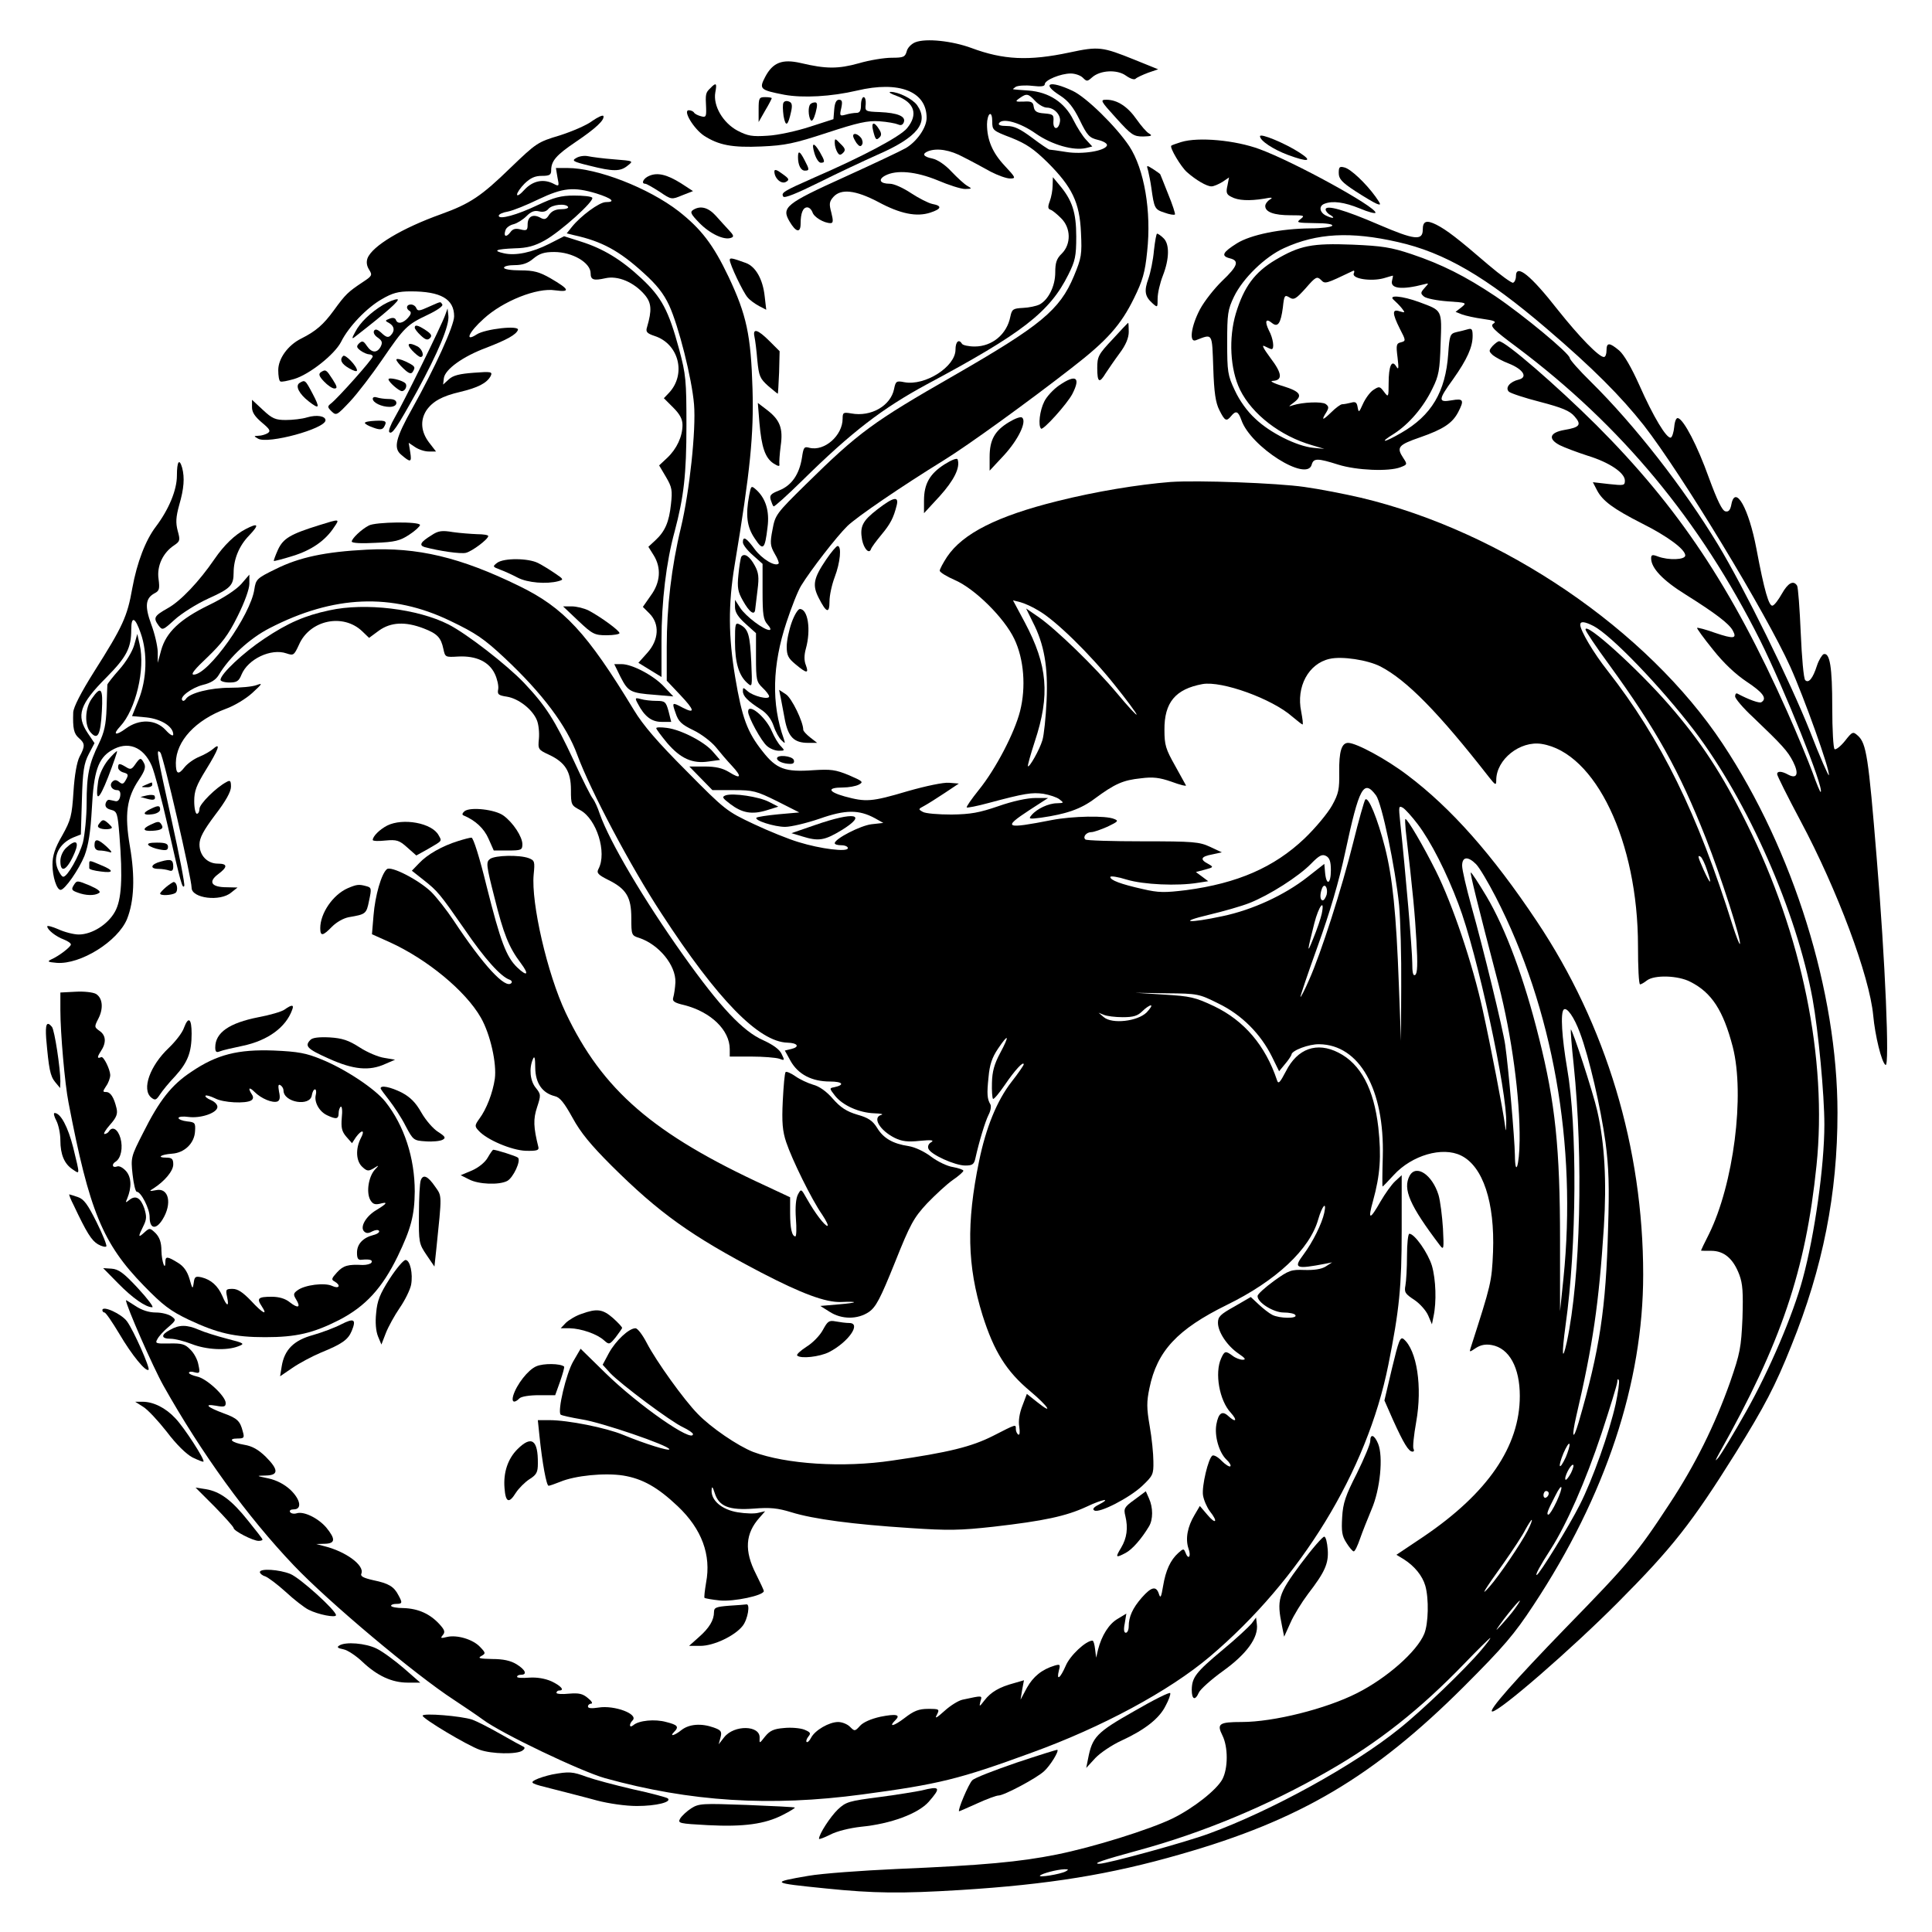 <?xml version="1.0" standalone="no"?>
<!DOCTYPE svg PUBLIC "-//W3C//DTD SVG 20010904//EN"
 "http://www.w3.org/TR/2001/REC-SVG-20010904/DTD/svg10.dtd">
<svg version="1.0" xmlns="http://www.w3.org/2000/svg"
 width="736pt" height="736pt" viewBox="0 0 736 736"
 preserveAspectRatio="xMidYMid meet">

<g transform="translate(0,736) scale(0.1,-0.1)"
fill="#000000" stroke="none">
<path d="M3487 7199 c-15 -6 -30 -21 -33 -35 -6 -21 -12 -24 -57 -24 -28 0
-84 -9 -125 -21 -79 -22 -125 -22 -222 1 -70 16 -106 2 -135 -53 -24 -46 -20
-50 73 -68 71 -13 179 -7 277 16 160 38 265 -3 265 -104 0 -37 -37 -90 -79
-115 -19 -11 -125 -61 -235 -111 -223 -101 -240 -115 -208 -169 24 -41 42 -45
42 -8 0 40 9 62 25 62 8 0 16 -8 20 -18 5 -19 44 -42 69 -42 10 0 11 8 3 40
-9 33 -8 42 8 60 29 32 84 26 170 -19 85 -46 147 -58 199 -41 43 14 46 26 8
33 -15 3 -52 22 -81 41 -30 20 -65 36 -81 36 -38 0 -46 16 -18 31 43 23 117
16 200 -18 42 -18 89 -33 105 -33 26 1 27 1 8 12 -11 6 -38 31 -61 55 -24 26
-53 45 -72 49 -35 7 -41 18 -16 28 34 13 84 5 135 -23 30 -15 76 -40 103 -55
27 -14 60 -26 74 -26 23 0 22 3 -21 49 -46 49 -67 98 -67 158 0 17 5 35 10 38
6 4 10 -8 10 -28 0 -33 2 -35 73 -62 57 -23 85 -42 138 -94 93 -93 122 -152
127 -267 4 -84 2 -96 -27 -166 -54 -129 -126 -188 -456 -378 -309 -177 -364
-217 -566 -416 -112 -110 -116 -116 -126 -171 -10 -51 -9 -62 8 -92 11 -18 18
-36 15 -38 -13 -13 -64 18 -91 55 -32 44 -45 51 -45 26 0 -9 17 -31 38 -49
l37 -33 0 -105 c0 -89 3 -108 19 -126 11 -12 14 -21 7 -21 -21 0 -90 52 -111
84 l-20 31 0 -28 c0 -19 12 -38 40 -63 l40 -36 0 -92 c0 -86 2 -94 25 -116 14
-13 25 -28 25 -33 0 -14 -61 1 -82 20 -17 15 -18 15 -18 0 0 -19 19 -38 69
-70 22 -14 39 -36 48 -62 7 -22 21 -47 30 -55 14 -14 15 -13 9 5 -48 134 -44
281 10 444 19 58 44 121 56 140 36 59 136 188 176 227 36 35 206 151 368 251
91 56 323 224 486 351 136 105 188 164 238 266 33 67 42 98 50 177 17 154 -11
315 -68 402 -50 75 -164 187 -216 211 -89 42 -121 28 -46 -19 29 -19 49 -43
73 -92 29 -60 37 -68 70 -76 21 -5 36 -14 34 -21 -7 -21 -94 -35 -155 -25 -31
5 -60 9 -64 9 -3 0 -33 20 -66 45 -46 34 -68 45 -96 45 -25 0 -35 4 -30 11 13
21 81 2 140 -40 62 -43 144 -66 191 -55 l24 6 -23 25 c-13 13 -35 48 -49 76
-33 67 -93 106 -170 112 -30 2 -56 4 -59 5 -3 0 2 4 9 9 8 5 37 7 63 4 34 -4
48 -2 48 6 0 16 61 41 99 41 16 0 37 -7 46 -16 15 -15 17 -15 35 1 31 28 96
31 129 7 17 -12 32 -17 37 -12 5 5 27 15 48 23 l38 13 -89 36 c-124 50 -137
52 -249 28 -155 -33 -252 -28 -373 17 -73 27 -173 38 -214 22z m457 -224 c13
-14 33 -25 44 -25 28 0 54 -28 50 -53 -5 -33 -27 -33 -25 0 2 26 -1 28 -35 31
-29 2 -37 8 -40 25 -2 18 -9 22 -38 20 -33 -1 -34 0 -16 13 27 19 33 18 60
-11z"/>
<path d="M2706 7024 c-18 -17 -19 -22 -16 -76 1 -32 -1 -36 -19 -31 -12 3 -24
9 -27 14 -3 5 -12 9 -20 9 -24 0 19 -71 58 -97 56 -36 107 -46 219 -41 90 4
124 11 249 52 119 39 155 47 200 44 30 -2 62 -8 71 -12 11 -5 18 -2 22 8 9 23
-24 36 -91 39 -56 2 -57 3 -54 30 1 15 -2 27 -8 27 -5 0 -10 -13 -10 -30 0
-22 -5 -30 -17 -30 -10 0 -29 -3 -42 -7 -22 -6 -23 -4 -16 26 5 24 3 31 -9 31
-10 0 -16 -12 -18 -37 l-3 -37 -90 -29 c-49 -16 -121 -32 -160 -34 -60 -4 -76
-1 -115 19 -56 30 -94 95 -85 146 7 36 3 39 -19 16z"/>
<path d="M3415 6995 c69 -25 84 -71 40 -124 -27 -32 -170 -108 -350 -186 -122
-54 -130 -59 -121 -74 5 -7 53 13 134 53 70 35 172 83 226 107 151 66 196 122
150 188 -17 24 -71 51 -101 51 -10 -1 0 -7 22 -15z"/>
<path d="M2890 6943 l0 -48 25 44 c14 23 25 45 25 47 0 2 -11 4 -25 4 -23 0
-25 -3 -25 -47z"/>
<path d="M2985 6969 c-4 -5 -3 -28 0 -51 8 -44 17 -38 29 18 5 23 3 33 -8 37
-9 4 -18 2 -21 -4z"/>
<path d="M4252 6910 c58 -64 66 -70 103 -70 32 1 36 3 23 11 -10 5 -31 30 -48
54 -34 49 -74 75 -115 75 -25 0 -23 -4 37 -70z"/>
<path d="M3087 6963 c-9 -9 -8 -45 1 -60 5 -8 12 2 19 27 8 30 7 40 -2 40 -6
0 -15 -3 -18 -7z"/>
<path d="M2256 6899 c-21 -16 -77 -40 -124 -55 -84 -25 -89 -29 -187 -123
-111 -108 -154 -137 -265 -177 -148 -53 -262 -121 -280 -168 -5 -14 -3 -29 6
-43 13 -21 12 -24 -23 -47 -57 -38 -66 -46 -111 -108 -40 -55 -69 -80 -125
-108 -50 -25 -87 -76 -87 -120 0 -21 3 -41 8 -43 4 -3 27 2 52 9 58 17 154 93
179 141 29 59 99 131 155 163 41 24 63 30 111 30 114 0 165 -29 165 -95 0 -36
-74 -198 -159 -350 -64 -114 -73 -152 -43 -177 36 -31 41 -30 35 8 l-6 37 24
-16 c13 -9 36 -17 52 -17 l28 0 -27 35 c-30 40 -34 83 -10 121 24 35 60 55
129 71 67 16 101 33 116 60 8 17 3 18 -64 13 -54 -4 -79 -10 -95 -25 l-22 -20
3 25 c5 33 72 82 161 115 80 31 114 50 121 68 7 19 -125 4 -157 -17 -48 -31
-30 9 27 60 73 67 203 119 272 108 60 -8 54 4 -18 46 -42 24 -64 30 -114 30
-35 0 -63 4 -63 10 0 6 18 10 41 10 29 0 50 7 71 25 23 19 41 25 79 25 70 0
139 -41 139 -81 0 -25 11 -29 56 -19 48 11 109 -15 150 -63 26 -31 28 -58 9
-123 -6 -18 -1 -24 29 -34 92 -30 121 -145 55 -216 l-20 -21 36 -36 c25 -25
35 -44 35 -66 0 -44 -22 -91 -58 -125 l-31 -29 26 -44 c23 -39 25 -51 19 -104
-7 -67 -22 -103 -60 -138 l-26 -24 20 -32 c30 -48 26 -104 -11 -154 l-30 -43
25 -25 c40 -40 36 -101 -8 -150 l-34 -38 44 -27 44 -27 0 139 c0 148 18 299
50 415 35 132 45 217 45 405 0 171 -2 193 -28 290 -40 148 -67 198 -143 269
-77 72 -146 114 -232 141 l-63 20 -57 -29 c-65 -33 -128 -46 -172 -36 -45 10
-31 16 41 19 48 1 76 9 114 30 60 33 192 152 181 163 -4 5 -35 8 -69 8 -50 0
-76 -7 -138 -36 -79 -38 -149 -57 -149 -41 0 6 16 13 35 16 20 4 72 25 117 47
93 44 133 48 220 22 60 -19 75 -33 36 -33 -25 0 -96 -53 -129 -94 l-20 -25 28
-7 c105 -23 172 -59 265 -144 49 -44 76 -78 97 -123 36 -78 87 -279 95 -378 8
-96 -17 -331 -50 -469 -36 -149 -54 -304 -54 -453 l0 -130 51 -54 c55 -58 59
-74 10 -49 -41 22 -42 21 -27 -21 10 -31 22 -43 68 -65 31 -15 68 -44 84 -63
16 -20 44 -53 62 -72 40 -43 35 -53 -11 -24 -25 15 -51 21 -93 21 l-58 0 44
-45 44 -45 81 0 c74 0 86 -3 165 -42 l85 -43 -79 -7 c-43 -4 -81 -10 -84 -13
-10 -10 68 -35 109 -35 22 0 81 14 131 31 99 35 150 35 211 2 l32 -18 -45 -5
c-42 -5 -139 -55 -140 -72 0 -5 11 -8 25 -8 14 0 25 -5 25 -11 0 -16 -104 -3
-188 23 -37 11 -114 42 -171 69 -102 48 -109 53 -256 202 -109 109 -165 174
-200 232 -179 295 -267 390 -438 473 -223 109 -387 148 -580 138 -158 -8 -257
-29 -347 -74 -72 -35 -75 -39 -81 -77 -14 -98 -175 -325 -231 -325 -13 0 4 21
52 66 55 53 80 85 115 156 27 54 45 104 45 124 l0 35 -31 -36 c-20 -22 -67
-53 -123 -80 -111 -54 -163 -104 -182 -172 l-13 -48 0 42 c-1 24 -12 71 -25
105 -25 69 -22 99 13 118 18 9 20 17 15 55 -7 49 17 100 60 128 22 15 23 19
13 55 -8 31 -7 52 6 99 18 62 21 103 11 141 -11 38 -20 24 -20 -30 0 -55 -31
-129 -80 -194 -39 -51 -72 -136 -90 -235 -19 -108 -36 -145 -145 -317 -51 -81
-79 -136 -80 -156 -2 -60 2 -81 22 -98 23 -20 24 -30 2 -71 -10 -20 -19 -69
-23 -133 -6 -92 -10 -108 -43 -167 -28 -48 -37 -77 -37 -111 0 -45 16 -96 31
-96 16 0 70 78 91 130 15 40 23 90 28 180 7 141 24 191 74 221 62 38 122 15
154 -58 11 -26 39 -131 62 -233 49 -216 55 -237 62 -225 3 6 -19 118 -48 250
-58 262 -60 275 -43 258 11 -11 119 -479 119 -515 0 -40 109 -54 151 -18 l24
19 -41 1 c-58 0 -72 20 -34 49 38 28 38 41 0 41 -40 0 -70 31 -70 73 0 25 15
53 60 113 40 52 60 88 60 107 0 23 -3 26 -17 18 -40 -21 -103 -84 -103 -102 0
-10 -4 -19 -10 -19 -5 0 -10 21 -10 48 0 39 8 60 45 120 47 76 58 106 28 80
-10 -9 -34 -23 -54 -31 -20 -8 -45 -26 -56 -40 -24 -31 -33 -26 -33 17 1 83
75 163 191 206 31 11 76 38 100 60 39 36 41 39 16 30 -16 -6 -61 -10 -101 -10
-74 0 -154 -20 -168 -43 -4 -6 -10 -9 -13 -5 -13 12 35 48 78 59 30 7 49 19
60 37 41 69 118 140 194 179 244 126 466 135 688 28 98 -47 129 -68 208 -142
143 -134 236 -258 276 -368 51 -138 204 -427 321 -605 214 -329 371 -489 480
-492 39 -1 48 -16 15 -24 l-25 -6 22 -40 c29 -51 81 -78 150 -78 49 0 58 -13
15 -22 -18 -3 -17 -5 4 -32 29 -37 92 -65 149 -67 25 -1 37 -3 28 -6 -36 -9
-7 -59 51 -88 27 -13 49 -16 95 -11 43 4 56 3 44 -5 -10 -5 -15 -16 -11 -25 8
-22 101 -64 140 -64 27 0 34 4 39 28 14 63 37 139 50 165 8 15 11 33 7 40 -12
20 -14 39 -7 104 4 46 13 74 36 108 41 61 45 52 8 -17 -22 -41 -30 -70 -31
-112 -1 -31 1 -59 4 -62 3 -3 23 21 45 53 38 56 72 93 72 78 0 -3 -21 -34 -47
-67 -55 -71 -97 -174 -123 -301 -49 -237 -45 -400 13 -587 44 -139 91 -214
182 -290 69 -58 91 -93 26 -41 l-39 31 -17 -45 c-11 -28 -16 -58 -12 -80 3
-21 2 -33 -4 -30 -5 4 -9 13 -9 21 0 19 3 20 -87 -26 -81 -41 -168 -63 -384
-94 -187 -28 -404 -14 -530 33 -58 23 -160 92 -211 145 -52 53 -157 199 -194
270 -16 31 -35 56 -43 56 -25 0 -75 -47 -101 -94 l-24 -45 29 -32 c40 -42 231
-185 277 -206 21 -10 38 -22 38 -26 1 -36 -207 109 -332 231 l-96 94 -28 -48
c-27 -46 -61 -190 -48 -203 3 -3 39 -11 80 -18 74 -11 334 -100 334 -114 0 -8
-91 20 -176 55 -65 27 -210 56 -281 56 l-44 0 6 -58 c11 -107 27 -192 35 -192
4 0 24 7 44 15 57 24 170 35 240 24 74 -12 132 -45 208 -117 92 -87 128 -186
108 -291 -5 -30 -8 -56 -6 -58 2 -2 29 -7 59 -10 52 -5 167 19 167 36 0 3 -14
33 -30 65 -45 88 -41 154 14 215 l21 24 -26 -6 c-14 -4 -49 -3 -79 2 -60 10
-101 45 -99 84 1 17 4 14 12 -11 16 -51 55 -66 149 -59 62 5 91 2 143 -14 84
-26 234 -46 451 -60 147 -10 192 -9 319 5 192 22 276 40 354 76 63 30 99 35
45 7 -18 -9 -23 -17 -15 -21 18 -12 134 48 182 93 41 39 44 44 43 94 0 28 -6
89 -14 134 -12 69 -12 93 -1 145 29 141 106 224 295 317 188 92 316 212 348
326 15 52 33 72 23 25 -9 -42 -44 -112 -79 -159 -40 -53 -30 -57 84 -35 l25 5
-25 -16 c-16 -10 -44 -14 -80 -13 -51 2 -60 -1 -117 -42 -34 -25 -62 -50 -62
-57 -2 -24 60 -63 99 -63 21 0 42 -4 45 -10 9 -14 -61 -13 -88 1 -12 6 -35 24
-52 40 l-30 28 -62 -36 c-54 -30 -63 -39 -63 -62 0 -36 36 -89 79 -118 25 -17
29 -23 15 -23 -10 0 -28 7 -38 15 -27 20 -31 19 -44 -10 -25 -55 -7 -160 37
-207 27 -30 19 -39 -10 -12 -23 21 -37 11 -45 -32 -8 -44 10 -107 38 -134 12
-11 19 -23 15 -26 -3 -3 -18 6 -32 20 -14 15 -30 24 -36 21 -16 -10 -41 -117
-36 -151 3 -19 15 -46 26 -61 32 -40 24 -53 -9 -14 l-29 34 -20 -34 c-27 -45
-36 -91 -23 -129 11 -31 -1 -44 -12 -14 -6 15 -8 15 -27 -2 -30 -27 -48 -66
-58 -126 -7 -42 -10 -49 -16 -30 -10 31 -28 28 -65 -14 -35 -40 -50 -73 -50
-110 0 -13 -5 -24 -11 -24 -7 0 -9 12 -4 36 l6 37 -33 -20 c-33 -19 -61 -63
-75 -118 l-7 -30 -4 32 c-2 18 -6 33 -10 33 -25 0 -86 -57 -102 -96 -21 -48
-36 -59 -26 -18 6 23 5 25 -16 19 -49 -15 -82 -42 -106 -85 l-24 -45 6 37 7
37 -38 -11 c-56 -15 -88 -34 -112 -65 -20 -26 -21 -26 -16 -5 7 24 11 24 -68
7 -15 -3 -46 -22 -69 -43 -30 -27 -38 -31 -29 -15 11 22 10 23 -33 23 -35 0
-54 -7 -90 -35 -42 -32 -63 -36 -34 -7 20 20 2 24 -58 12 -36 -8 -65 -21 -77
-34 -20 -22 -21 -22 -39 -4 -10 10 -30 18 -45 18 -34 0 -88 -31 -103 -60 -6
-12 -14 -19 -17 -16 -3 3 0 12 7 21 10 12 8 16 -16 26 -16 6 -51 9 -78 6 -38
-3 -53 -10 -71 -32 -22 -28 -22 -28 -21 -5 2 48 -97 50 -135 2 l-21 -27 7 26
c6 23 2 28 -26 38 -48 17 -93 13 -122 -9 -27 -22 -48 -27 -29 -8 20 20 14 27
-30 38 -43 12 -104 6 -125 -12 -16 -13 -17 4 -3 18 24 24 -69 59 -130 49 -26
-4 -40 -3 -40 4 0 6 6 11 13 11 6 1 1 10 -13 21 -20 17 -34 20 -72 17 -27 -3
-48 -1 -48 3 0 5 5 9 10 9 23 0 7 18 -29 35 -25 11 -56 16 -85 14 -25 -2 -46
-1 -46 3 0 5 7 8 15 8 25 0 17 19 -17 40 -23 14 -51 20 -93 20 -47 1 -56 3
-42 11 18 10 18 12 -4 35 -27 29 -88 47 -126 38 -24 -6 -26 -5 -16 7 10 12 7
20 -13 42 -36 39 -80 59 -136 61 -26 0 -48 4 -48 9 0 4 9 7 20 7 23 0 24 4 8
33 -17 33 -37 45 -95 57 -39 9 -51 15 -46 26 12 31 -60 84 -142 104 l-30 8 33
1 c40 1 41 18 5 62 -31 36 -86 63 -113 54 -10 -3 -21 -1 -25 5 -3 6 3 10 14
10 33 0 26 38 -13 75 -23 21 -52 36 -83 43 -48 10 -48 10 -10 11 49 1 49 22
-1 72 -28 27 -51 40 -81 45 -48 8 -65 24 -26 24 25 0 27 3 20 27 -10 39 -20
50 -73 69 -62 23 -77 37 -30 29 32 -6 38 -4 38 10 0 26 -73 94 -109 101 -17 4
-31 10 -31 14 0 5 10 6 22 2 19 -5 21 -2 14 29 -3 19 -17 45 -31 58 -20 21
-33 24 -80 23 -51 -1 -55 0 -45 17 5 10 24 31 41 45 30 26 31 28 13 41 -11 8
-37 15 -60 15 -27 0 -54 9 -78 25 -20 13 -36 23 -36 22 0 -20 103 -255 143
-326 145 -258 319 -498 496 -684 132 -139 463 -417 611 -513 41 -27 91 -61
110 -75 69 -52 373 -197 465 -223 325 -90 630 -109 980 -62 292 39 369 58 645
159 268 97 524 235 679 366 346 293 599 706 680 1111 42 209 51 300 51 514 l0
209 -25 -23 c-14 -13 -38 -47 -55 -76 -42 -74 -50 -73 -29 2 27 98 32 168 20
279 -17 147 -67 242 -152 285 -82 42 -156 16 -200 -71 -23 -44 -29 -50 -34
-34 -44 132 -125 227 -240 282 -72 34 -90 38 -190 44 l-110 7 121 -2 c117 -1
122 -2 196 -39 89 -43 161 -116 204 -203 l27 -55 23 28 c13 15 23 31 24 35 0
16 67 41 106 40 153 -2 249 -172 242 -429 -2 -62 -2 -113 -1 -113 2 0 21 20
43 44 69 75 185 109 256 74 84 -41 129 -179 122 -367 -5 -116 -7 -122 -85
-365 -6 -18 -5 -18 20 -1 19 12 37 15 60 11 67 -12 107 -86 107 -194 0 -192
-122 -370 -367 -536 l-103 -69 28 -17 c41 -26 71 -63 82 -101 14 -49 12 -144
-4 -183 -28 -68 -143 -169 -256 -226 -118 -60 -318 -110 -439 -110 -87 0 -96
-7 -74 -51 22 -44 22 -125 0 -167 -22 -41 -111 -111 -191 -150 -87 -42 -301
-109 -441 -137 -140 -28 -278 -41 -610 -55 -132 -6 -283 -17 -335 -26 -146
-25 -143 -27 65 -48 186 -19 287 -20 515 -6 336 21 570 59 837 136 456 130
736 296 1079 638 154 154 193 200 266 311 275 416 418 848 418 1259 0 482
-141 951 -405 1346 -170 255 -327 432 -493 557 -80 61 -195 123 -226 123 -25
0 -35 -33 -34 -112 1 -64 -2 -81 -27 -126 -16 -29 -63 -86 -106 -127 -115
-109 -254 -170 -450 -196 -82 -10 -105 -10 -165 4 -85 19 -124 34 -124 46 0 5
28 1 63 -10 63 -19 193 -25 271 -12 l39 6 -24 18 -23 17 34 9 c34 9 34 10 13
22 -33 17 -28 28 15 36 l37 8 -45 21 c-41 19 -63 21 -257 21 -116 0 -214 3
-218 7 -11 10 4 28 23 28 9 0 37 10 62 21 39 19 43 22 25 29 -32 14 -160 11
-238 -4 -178 -35 -189 -30 -85 38 l71 46 -49 0 c-30 0 -86 -12 -140 -31 -73
-25 -105 -31 -179 -32 -50 0 -99 4 -109 10 -18 10 -18 11 5 23 13 7 48 29 78
49 l54 36 -37 3 c-21 2 -88 -12 -158 -32 -138 -41 -159 -42 -240 -20 -64 18
-68 34 -7 34 22 0 50 5 61 11 19 10 15 13 -38 36 -51 21 -69 23 -134 19 -109
-8 -142 4 -195 72 -58 73 -78 127 -104 282 -26 155 -27 277 -2 428 60 360 73
498 68 670 -6 206 -23 283 -91 427 -59 124 -105 183 -190 250 -115 89 -310
165 -424 165 l-44 0 6 -36 c7 -33 6 -35 -13 -25 -39 21 -80 13 -112 -21 -16
-18 -29 -27 -29 -19 0 7 13 26 29 42 22 21 39 29 65 29 30 0 36 4 36 21 0 36
19 58 93 108 77 52 111 84 106 99 -2 5 -21 -4 -43 -19z m-92 -327 c3 -5 -9 -9
-26 -9 -21 0 -36 -7 -46 -21 -11 -18 -18 -20 -34 -11 -28 15 -48 4 -48 -26 0
-22 -3 -25 -27 -19 -19 5 -30 2 -39 -11 -16 -21 -27 -16 -18 9 3 9 17 19 31
22 14 4 35 17 49 31 17 17 30 22 47 18 15 -4 28 -1 36 9 14 17 66 22 75 8z
m-1628 -1624 c27 -76 23 -177 -8 -254 l-25 -62 55 -5 c56 -6 102 -35 102 -65
0 -8 -12 -2 -29 17 -38 41 -100 43 -151 6 -39 -29 -53 -25 -22 8 59 63 96 218
74 312 l-9 40 -12 -43 c-7 -24 -31 -64 -56 -92 -25 -28 -45 -54 -46 -58 0 -4
-2 -44 -3 -89 -2 -64 -9 -93 -29 -135 -38 -77 -47 -121 -47 -228 0 -52 -7
-119 -14 -149 -15 -53 -59 -131 -75 -131 -5 0 -14 13 -21 29 -20 48 5 98 60
121 l28 11 4 132 c3 111 8 139 26 174 l22 42 -25 37 c-46 68 -32 111 71 214
77 78 94 112 94 182 0 53 15 47 36 -14z m4706 -618 c22 -30 73 -272 88 -419 5
-57 9 -196 8 -310 l-1 -206 -8 213 c-10 274 -24 409 -53 524 -28 109 -63 195
-75 182 -4 -5 -25 -79 -46 -164 -43 -173 -122 -420 -168 -523 -16 -37 -31 -66
-33 -65 -1 2 28 89 66 194 46 128 81 246 105 359 53 247 70 278 117 215z m159
-110 c50 -66 109 -182 155 -304 71 -184 187 -720 182 -836 -1 -33 -1 -34 -5
-5 -7 56 -54 299 -84 435 -39 178 -115 404 -179 532 -49 98 -108 198 -116 198
-2 0 -1 -19 1 -42 29 -251 35 -320 41 -424 5 -86 4 -123 -5 -128 -8 -5 -11 9
-11 47 0 46 -25 340 -46 536 -6 58 -6 63 10 54 9 -5 35 -34 57 -63z m-331
-175 c0 -53 -17 -61 -22 -10 l-3 34 -65 -51 c-87 -68 -208 -124 -322 -148
-130 -28 -175 -24 -53 5 55 13 125 33 155 45 76 30 187 101 234 149 32 33 43
38 58 30 13 -7 18 -21 18 -54z m553 23 c13 -13 46 -69 75 -125 218 -424 310
-944 258 -1453 l-13 -125 0 270 c0 349 -18 524 -80 770 -56 226 -127 417 -200
540 -31 52 -58 93 -60 91 -3 -3 24 -114 106 -427 50 -194 82 -431 80 -594 -1
-96 -17 -143 -18 -55 -1 63 -24 328 -37 420 -8 57 -83 366 -129 529 -19 69
-35 137 -35 153 0 35 22 37 53 6z m-569 -116 c-4 -12 -10 -22 -15 -22 -10 0
-12 21 -3 45 9 24 24 4 18 -23z m-19 -74 c-4 -18 -18 -59 -32 -93 -25 -63 -24
-53 4 58 17 66 41 97 28 35z m-667 -375 c-35 -34 -131 -45 -163 -18 l-20 17
20 -8 c11 -5 44 -9 72 -9 41 0 57 5 75 23 12 12 27 22 32 22 6 0 -2 -12 -16
-27z m1651 -78 c35 -93 79 -285 97 -415 13 -98 15 -170 10 -330 -8 -305 -32
-463 -112 -738 -22 -75 -28 -58 -9 24 63 270 86 427 105 720 11 173 3 318 -25
441 -16 71 -96 316 -101 311 -1 -2 3 -62 11 -134 37 -357 26 -811 -26 -1056
-18 -81 -20 -48 -5 63 43 304 45 758 6 979 -20 118 -26 211 -13 224 12 11 40
-29 62 -89z m136 -1413 c-24 -108 -88 -289 -137 -385 -39 -78 -155 -267 -164
-267 -6 0 12 34 54 99 60 94 132 257 193 440 32 97 59 185 60 196 0 11 3 14 6
7 3 -7 -3 -47 -12 -90z m-190 -203 c-25 -54 -32 -41 -9 15 11 25 21 41 23 35
2 -6 -5 -28 -14 -50z m20 -60 c-9 -17 -19 -29 -21 -26 -7 7 18 57 28 57 5 0 1
-14 -7 -31z m-55 -109 c-13 -28 -27 -50 -31 -50 -9 0 -4 14 26 72 28 56 32 36
5 -22z m-30 31 c0 -6 -4 -13 -10 -16 -5 -3 -10 1 -10 9 0 9 5 16 10 16 6 0 10
-4 10 -9z m-81 -143 c-26 -50 -107 -170 -145 -213 -38 -43 -20 -13 54 90 35
50 73 107 83 128 11 20 22 37 24 37 3 0 -4 -19 -16 -42z m-47 -295 c-11 -16
-37 -46 -57 -68 -23 -25 -17 -15 15 28 50 65 82 96 42 40z m-130 -160 c-59
-70 -225 -230 -312 -299 -172 -139 -486 -312 -724 -399 -89 -33 -388 -115
-418 -115 -28 0 9 13 148 51 244 66 496 171 722 301 193 110 352 236 521 411
51 53 96 97 98 97 3 0 -13 -21 -35 -47z m-1582 -842 c-20 -11 -107 -25 -98
-16 8 8 64 23 93 24 16 0 17 -1 5 -8z"/>
<path d="M350 4699 c-27 -37 -29 -103 -4 -130 26 -29 37 -10 42 81 5 89 -3 99
-38 49z"/>
<path d="M252 4130 c-13 -12 -22 -33 -22 -50 0 -51 27 -34 55 33 18 43 3 51
-33 17z"/>
<path d="M3326 6863 c9 -36 12 -39 25 -26 8 8 7 17 -3 32 -18 29 -30 26 -22
-6z"/>
<path d="M3250 6842 c0 -5 6 -16 13 -27 10 -13 16 -15 21 -6 4 6 2 18 -4 26
-13 16 -30 20 -30 7z"/>
<path d="M4800 6841 c0 -17 50 -50 106 -71 78 -29 97 -25 44 9 -54 35 -150 75
-150 62z"/>
<path d="M3180 6815 c0 -11 5 -27 10 -35 7 -12 12 -12 22 -2 10 10 8 17 -10
34 -21 22 -22 22 -22 3z"/>
<path d="M4500 6819 c-19 -6 -36 -12 -38 -14 -7 -7 37 -81 60 -101 34 -30 75
-54 93 -54 9 0 27 8 42 17 l25 17 -6 -31 c-6 -26 -4 -34 15 -43 25 -14 68 -16
124 -7 30 6 36 5 23 -3 -10 -6 -18 -17 -18 -25 0 -23 34 -35 96 -35 53 0 56
-1 38 -15 -17 -13 -12 -14 54 -15 46 0 71 -4 67 -10 -3 -5 -41 -10 -83 -10
-113 -1 -227 -24 -280 -57 -54 -34 -62 -48 -27 -57 37 -9 31 -29 -29 -86 -29
-28 -68 -77 -85 -109 -34 -65 -42 -128 -15 -117 65 25 61 30 66 -106 3 -94 9
-132 23 -160 21 -42 27 -45 45 -23 18 22 27 19 39 -15 35 -102 250 -238 268
-170 7 25 22 25 101 0 70 -22 193 -27 237 -10 26 10 27 11 11 35 -27 41 -20
50 64 79 89 31 123 54 145 96 24 46 20 53 -25 45 -52 -9 -52 1 6 81 53 75 74
122 74 164 0 25 -3 30 -17 26 -10 -3 -30 -8 -44 -11 -25 -6 -27 -11 -32 -83
-10 -145 -64 -235 -179 -301 -67 -39 -87 -40 -27 -3 57 37 112 101 146 172 24
48 28 70 31 170 5 132 7 126 -81 159 -65 24 -122 29 -97 8 8 -7 22 -21 30 -31
14 -18 13 -18 -8 -12 -29 10 -29 -7 1 -67 23 -44 23 -46 4 -51 -18 -4 -19 -11
-13 -58 5 -42 4 -49 -5 -34 -17 28 -29 2 -29 -64 0 -54 -1 -55 -18 -32 -16 21
-18 21 -41 6 -13 -9 -30 -33 -39 -53 -15 -33 -16 -34 -20 -13 -3 19 -8 23 -25
18 -12 -3 -27 -6 -34 -6 -6 0 -25 -14 -42 -31 -33 -32 -39 -32 -18 1 10 17 9
22 -3 31 -15 10 -88 7 -125 -5 -18 -6 -17 -5 3 10 36 27 27 42 -40 63 -35 10
-53 20 -40 20 39 2 37 28 -8 87 -28 38 -35 52 -22 45 12 -6 23 -11 26 -11 12
0 6 42 -10 71 -17 35 -12 48 11 29 23 -19 34 -2 42 58 5 47 7 50 25 39 17 -11
25 -6 62 35 38 44 43 46 58 32 16 -17 17 -16 122 34 5 3 7 -2 3 -10 -7 -20 66
-31 114 -18 19 6 35 10 35 10 1 0 0 -8 -3 -19 -8 -31 38 -36 122 -14 19 5 19
5 2 -14 -16 -18 -16 -21 -2 -33 9 -7 49 -15 90 -18 73 -5 74 -5 52 -23 l-22
-17 25 -10 c14 -5 50 -13 80 -17 43 -6 52 -10 39 -18 -14 -9 1 -24 90 -90 398
-299 696 -658 926 -1116 92 -185 245 -565 231 -578 -2 -2 -16 32 -31 74 -16
43 -59 148 -97 233 -212 475 -414 778 -727 1091 -152 151 -346 319 -370 319
-5 0 -15 -8 -25 -18 -15 -18 -15 -20 1 -35 10 -8 37 -23 61 -32 55 -22 73 -52
38 -61 -34 -8 -53 -31 -38 -46 6 -6 60 -24 119 -39 84 -22 113 -34 131 -55 28
-32 21 -42 -39 -52 -56 -10 -63 -34 -17 -58 18 -9 66 -27 106 -40 82 -25 142
-65 142 -95 0 -19 -4 -19 -61 -13 l-61 7 16 -31 c21 -40 61 -70 171 -126 98
-49 165 -99 165 -122 0 -17 -64 -19 -104 -4 -21 8 -26 7 -26 -7 0 -37 44 -84
133 -139 113 -71 164 -110 178 -136 17 -31 4 -33 -67 -9 -36 13 -67 21 -69 19
-2 -1 25 -39 60 -82 41 -52 87 -95 129 -123 62 -41 79 -64 56 -78 -7 -5 -47 9
-92 33 -5 2 -8 -3 -8 -11 0 -8 30 -44 67 -78 114 -109 133 -130 154 -171 23
-46 15 -67 -19 -49 -25 14 -42 14 -42 2 0 -6 40 -86 89 -178 141 -264 263
-592 277 -741 7 -77 32 -180 47 -189 16 -10 -1 397 -34 792 -31 380 -39 433
-71 462 -19 17 -21 17 -50 -20 -16 -20 -34 -34 -39 -31 -5 3 -9 74 -9 159 0
154 -9 210 -33 203 -6 -3 -18 -22 -25 -43 -16 -50 -32 -69 -45 -56 -6 6 -13
86 -17 179 -4 93 -10 175 -14 181 -14 22 -35 10 -58 -31 -13 -23 -28 -43 -35
-45 -14 -5 -32 57 -62 217 -29 153 -80 244 -95 170 -4 -23 -11 -31 -23 -28
-12 2 -31 41 -63 128 -44 123 -95 220 -117 227 -7 3 -13 -11 -15 -33 -2 -21
-8 -39 -13 -41 -16 -5 -67 80 -120 200 -30 67 -59 117 -77 132 -37 31 -48 31
-48 0 0 -14 -4 -25 -10 -25 -19 0 -93 76 -175 179 -104 133 -160 178 -160 129
0 -12 -5 -23 -11 -25 -5 -2 -48 29 -95 69 -116 100 -158 132 -197 152 -38 19
-52 14 -52 -19 0 -43 -32 -39 -167 19 -132 57 -203 77 -203 58 0 -6 8 -16 18
-21 23 -14 6 -14 -19 -1 -23 13 -25 36 -3 44 31 12 75 6 134 -18 33 -14 60
-21 60 -16 0 23 -309 193 -442 242 -92 34 -233 47 -298 27z m825 -381 c178
-40 337 -133 566 -329 178 -152 284 -259 371 -369 144 -185 466 -716 558 -920
52 -115 153 -397 147 -413 -1 -5 -34 69 -71 165 -78 196 -252 549 -351 713
-132 218 -318 456 -484 620 -45 44 -81 85 -81 91 0 17 -176 163 -284 236 -114
76 -203 121 -319 160 -78 26 -111 31 -224 36 -155 6 -201 -3 -294 -58 -79 -47
-120 -102 -151 -204 -28 -94 -22 -213 16 -291 46 -93 153 -176 274 -211 l47
-14 -42 4 c-62 6 -165 57 -221 111 -31 28 -60 69 -78 108 -27 57 -29 71 -29
182 0 109 2 125 26 175 34 70 118 152 191 185 125 57 253 64 433 23z"/>
<path d="M3103 6775 c6 -19 16 -35 24 -35 17 0 16 6 -4 41 -23 39 -33 37 -20
-6z"/>
<path d="M3040 6761 c0 -30 11 -51 26 -51 18 0 18 4 -1 40 -18 35 -25 38 -25
11z"/>
<path d="M2195 6758 c-18 -10 -12 -14 50 -29 91 -23 118 -23 146 0 23 18 23
18 -52 24 -41 3 -85 9 -99 12 -14 3 -34 0 -45 -7z"/>
<path d="M4374 6709 c3 -13 9 -42 12 -64 11 -79 13 -83 50 -95 19 -7 37 -10
40 -7 2 2 -9 37 -26 78 -16 41 -30 75 -30 75 0 1 -12 10 -26 19 -27 17 -27 17
-20 -6z"/>
<path d="M5100 6701 c0 -22 11 -35 63 -69 34 -22 71 -44 81 -48 18 -7 18 -4
-4 27 -37 51 -94 105 -118 111 -19 5 -22 2 -22 -21z"/>
<path d="M2950 6707 c0 -26 26 -50 44 -40 14 8 13 12 -14 31 -21 16 -30 18
-30 9z"/>
<path d="M2473 6690 c-22 -9 -32 -30 -15 -30 5 0 29 -14 54 -30 46 -31 46 -31
87 -14 l41 16 -46 30 c-53 33 -89 42 -121 28z"/>
<path d="M4010 6653 c0 -17 -5 -44 -11 -60 -8 -21 -7 -29 3 -32 7 -2 25 -17
40 -32 38 -37 39 -99 3 -135 -20 -19 -25 -35 -25 -72 0 -52 -26 -104 -60 -122
-12 -6 -40 -12 -63 -13 -38 -2 -42 -5 -48 -33 -13 -67 -69 -114 -136 -114 -23
0 -45 5 -48 10 -12 20 -25 9 -25 -22 0 -65 -116 -139 -195 -124 -30 6 -33 4
-39 -26 -13 -64 -88 -107 -163 -93 -30 5 -33 4 -33 -20 0 -64 -69 -125 -126
-111 -21 6 -23 2 -29 -38 -10 -63 -39 -105 -86 -124 -33 -13 -38 -19 -33 -36
4 -12 8 -23 11 -25 2 -3 52 42 111 100 187 184 303 273 473 365 363 194 468
275 539 418 26 52 30 70 30 145 0 93 -16 139 -64 196 l-25 30 -1 -32z"/>
<path d="M2640 6560 c-12 -8 -8 -16 24 -49 41 -42 95 -67 121 -57 12 4 10 10
-8 29 -12 13 -35 38 -50 55 -29 32 -59 40 -87 22z"/>
<path d="M4396 6406 c-3 -36 -13 -84 -21 -107 -17 -47 -14 -68 15 -94 20 -18
20 -17 20 18 0 20 9 59 20 87 25 64 26 121 2 143 -10 10 -21 17 -24 17 -3 0
-8 -29 -12 -64z"/>
<path d="M2780 6370 c0 -17 51 -124 68 -143 9 -11 29 -25 44 -33 l27 -14 -6
52 c-7 64 -34 112 -71 126 -52 19 -62 21 -62 12z"/>
<path d="M1460 6199 c-48 -29 -89 -68 -107 -104 -13 -23 -13 -28 -2 -19 121
94 178 144 162 144 -10 0 -34 -10 -53 -21z"/>
<path d="M1633 6191 c-35 -16 -42 -17 -47 -5 -3 8 -12 14 -21 14 -17 0 -20
-16 -4 -25 7 -5 4 -14 -7 -26 -19 -21 -40 -25 -46 -7 -3 7 -12 9 -24 4 -18 -7
-18 -8 -1 -17 20 -12 22 -30 5 -47 -9 -9 -17 -7 -34 9 -15 14 -24 17 -29 9 -4
-7 2 -18 14 -26 17 -12 19 -19 11 -35 -14 -25 -34 -24 -53 4 -12 18 -17 20
-29 9 -11 -11 -10 -16 6 -28 11 -8 26 -14 33 -14 7 0 13 -4 13 -8 0 -10 -134
-160 -159 -179 -14 -11 -14 -14 2 -30 18 -17 20 -16 70 37 29 31 84 103 123
160 85 124 94 133 174 171 34 16 59 33 55 39 -8 12 -2 13 -52 -9z"/>
<path d="M1696 6160 c-13 -38 -161 -338 -193 -392 -15 -26 -24 -50 -20 -54 10
-11 28 15 106 156 80 147 124 251 119 288 l-3 27 -9 -25z"/>
<path d="M4238 6067 c-54 -57 -58 -66 -58 -109 0 -55 8 -60 32 -20 10 15 33
49 53 76 24 32 35 59 35 82 0 19 -1 34 -2 34 -2 0 -29 -29 -60 -63z"/>
<path d="M1580 6112 c0 -5 10 -18 23 -30 18 -17 26 -19 35 -10 9 9 5 16 -16
30 -30 20 -42 22 -42 10z"/>
<path d="M2874 6078 c3 -13 8 -53 11 -90 6 -61 10 -70 41 -98 19 -16 36 -30
37 -30 1 0 3 37 5 81 l2 81 -39 39 c-44 44 -64 50 -57 17z"/>
<path d="M1570 6025 c13 -14 27 -25 32 -25 16 0 8 29 -11 40 -35 18 -45 11
-21 -15z"/>
<path d="M1307 6004 c-14 -14 -7 -30 23 -47 17 -10 30 -14 30 -8 0 16 -45 63
-53 55z"/>
<path d="M1510 5990 c0 -5 12 -20 27 -34 20 -19 29 -22 35 -13 12 19 10 22
-27 40 -19 9 -35 12 -35 7z"/>
<path d="M1222 5942 c-9 -7 -7 -15 12 -35 14 -15 32 -27 40 -27 12 0 11 7 -7
35 -24 37 -26 39 -45 27z"/>
<path d="M1480 5915 c0 -10 40 -45 51 -45 13 0 22 21 13 30 -12 12 -64 24 -64
15z"/>
<path d="M4035 5892 c-22 -15 -48 -43 -57 -62 -17 -34 -24 -91 -12 -103 8 -7
99 94 119 132 33 64 14 77 -50 33z"/>
<path d="M1141 5901 c-17 -11 -2 -41 35 -70 41 -32 44 -26 15 29 -28 53 -29
54 -50 41z"/>
<path d="M1420 5841 c0 -15 34 -31 64 -31 16 0 26 6 26 15 0 10 -10 15 -29 15
-16 0 -36 3 -45 6 -9 3 -16 1 -16 -5z"/>
<path d="M960 5809 c0 -20 11 -36 38 -59 30 -25 34 -32 22 -40 -8 -5 -24 -10
-35 -10 -19 -1 -19 -1 -2 -11 37 -22 257 38 257 70 0 16 -33 22 -70 11 -19 -6
-56 -10 -81 -10 -39 0 -52 5 -87 38 l-42 39 0 -28z"/>
<path d="M2893 5750 c8 -94 22 -134 53 -155 19 -12 25 -13 23 -3 -1 7 1 38 5
69 10 68 -3 100 -53 138 l-34 26 6 -75z"/>
<path d="M3844 5752 c-55 -33 -74 -68 -74 -133 l0 -52 55 59 c54 59 87 127 69
143 -5 5 -27 -3 -50 -17z"/>
<path d="M1390 5749 c0 -4 14 -12 32 -18 24 -9 34 -8 40 1 14 23 9 27 -32 25
-22 -1 -40 -4 -40 -8z"/>
<path d="M3598 5591 c-56 -36 -78 -74 -78 -138 l0 -48 60 65 c54 60 79 109 68
140 -2 6 -23 -2 -50 -19z"/>
<path d="M4460 5524 c-125 -10 -284 -36 -432 -73 -229 -57 -360 -123 -420
-212 -15 -23 -28 -47 -28 -53 0 -6 26 -22 58 -36 76 -33 188 -144 226 -224 37
-77 45 -184 22 -275 -21 -83 -93 -221 -157 -300 -28 -35 -49 -65 -46 -67 2 -2
39 5 83 17 138 37 165 41 209 35 23 -4 51 -13 61 -21 18 -14 17 -14 -9 -15
-32 0 -77 -21 -97 -45 -13 -15 -10 -16 36 -10 97 14 152 33 205 73 76 56 107
70 175 77 46 6 71 3 117 -13 32 -12 57 -18 55 -14 -2 4 -21 38 -42 76 -35 62
-40 78 -40 135 -1 105 42 156 145 175 74 13 265 -56 342 -124 19 -16 37 -30
39 -30 3 0 0 22 -5 49 -20 95 28 183 108 201 47 11 145 -4 194 -29 100 -52
221 -175 413 -421 25 -32 28 -33 28 -12 0 79 91 151 173 138 205 -33 367 -372
367 -770 0 -80 3 -146 8 -146 4 0 16 7 26 15 29 22 119 19 165 -5 82 -41 126
-110 162 -248 47 -184 3 -524 -91 -714 -17 -33 -30 -61 -30 -62 0 -1 18 -1 39
-1 49 0 84 -30 107 -91 13 -35 15 -67 12 -166 -5 -112 -9 -133 -47 -243 -58
-164 -134 -317 -231 -464 -123 -188 -156 -227 -395 -472 -193 -199 -299 -319
-280 -319 28 0 302 238 479 416 207 208 281 302 448 569 110 177 151 255 212
408 121 299 176 580 176 888 0 461 -168 999 -437 1405 -288 435 -839 810
-1379 938 -60 14 -157 33 -215 41 -104 15 -406 26 -509 19z m-504 -490 c64
-36 197 -166 290 -283 46 -57 84 -109 84 -113 0 -5 -33 31 -73 79 -87 104
-233 245 -300 292 l-48 33 25 -51 c44 -85 59 -171 53 -301 -3 -63 -10 -131
-16 -150 -11 -37 -50 -105 -55 -99 -2 2 10 45 26 94 59 178 49 290 -38 454
l-45 84 28 -7 c15 -4 47 -18 69 -32z m2115 -59 c68 -36 254 -229 384 -399 204
-269 389 -689 450 -1021 22 -121 45 -365 45 -479 0 -158 -37 -420 -82 -586
-37 -139 -129 -353 -216 -507 -47 -84 -95 -162 -105 -175 -15 -18 -14 -14 3
17 235 418 329 695 370 1095 42 406 -55 880 -266 1303 -93 188 -175 313 -296
452 -120 138 -318 317 -318 287 0 -6 40 -66 90 -134 180 -248 267 -404 368
-660 58 -146 138 -396 130 -404 -2 -2 -14 29 -27 69 -134 428 -273 711 -477
972 -53 67 -104 153 -104 175 0 14 16 13 51 -5z m432 -930 c20 -58 14 -58 -13
1 -23 52 -24 58 -11 50 5 -4 16 -26 24 -51z"/>
<path d="M2854 5473 c-14 -75 -9 -120 21 -164 32 -49 39 -43 49 43 8 61 -7
110 -44 143 -18 16 -19 15 -26 -22z"/>
<path d="M3343 5420 c-57 -44 -68 -65 -59 -116 7 -35 27 -56 34 -36 2 7 20 31
39 54 35 42 47 65 59 113 9 36 -12 32 -73 -15z"/>
<path d="M1215 5359 c-109 -34 -136 -50 -156 -93 -10 -22 -17 -42 -16 -43 2
-1 34 7 72 19 72 22 125 59 158 110 22 32 22 32 -58 7z"/>
<path d="M1405 5358 c-29 -15 -65 -50 -65 -61 0 -6 37 -8 89 -5 76 3 95 8 130
31 23 15 41 32 41 37 0 14 -170 12 -195 -2z"/>
<path d="M935 5344 c-40 -21 -81 -60 -118 -114 -58 -85 -129 -160 -178 -187
-53 -30 -56 -37 -34 -67 14 -18 16 -17 60 23 25 23 83 60 129 81 84 38 96 50
96 98 0 52 21 103 59 142 40 42 36 50 -14 24z"/>
<path d="M1644 5321 c-41 -25 -49 -38 -27 -45 56 -15 138 -27 158 -22 24 6 85
52 85 64 0 4 -19 7 -42 7 -24 1 -65 4 -93 8 -41 7 -56 5 -81 -12z"/>
<path d="M3147 5228 c-48 -71 -53 -97 -28 -146 29 -57 41 -61 41 -13 0 23 9
64 20 93 21 55 27 118 11 118 -5 0 -25 -24 -44 -52z"/>
<path d="M2824 5239 c-3 -6 -8 -37 -11 -69 -5 -48 -2 -65 17 -98 25 -45 45
-59 47 -33 1 9 5 42 9 75 6 47 4 65 -11 92 -19 35 -40 49 -51 33z"/>
<path d="M1894 5216 c-18 -14 -18 -15 11 -26 17 -6 47 -20 68 -31 37 -19 109
-25 154 -13 21 6 21 7 -13 30 -19 13 -48 31 -64 39 -37 19 -130 20 -156 1z"/>
<path d="M1255 5035 c-94 -20 -158 -48 -248 -108 -80 -53 -167 -135 -167 -157
0 -5 15 -10 34 -10 28 0 36 5 46 30 25 60 113 101 171 81 27 -9 29 -8 48 33
41 94 168 121 241 51 l26 -25 38 28 c45 32 100 35 170 8 52 -20 66 -35 75 -78
7 -32 7 -32 58 -29 68 3 116 -20 138 -66 9 -19 15 -45 13 -58 -4 -20 0 -24 33
-29 44 -7 97 -48 114 -89 7 -16 10 -48 8 -71 -4 -40 -3 -42 38 -61 62 -29 84
-64 84 -134 0 -57 1 -59 35 -77 63 -34 103 -162 70 -224 -8 -15 -3 -22 37 -42
69 -34 88 -66 88 -145 0 -65 1 -67 30 -76 75 -25 140 -104 138 -169 -1 -21 -5
-47 -8 -57 -5 -15 3 -21 42 -30 101 -26 173 -95 173 -168 l0 -28 82 0 c46 0
93 -4 106 -8 21 -8 22 -7 10 17 -7 17 -31 35 -70 53 -78 34 -165 127 -305 324
-150 211 -280 431 -318 538 -8 25 -20 50 -26 58 -7 7 -40 73 -74 147 -72 154
-105 206 -189 295 -66 69 -217 186 -287 222 -118 60 -318 84 -454 54z"/>
<path d="M2203 4995 c54 -51 62 -55 108 -55 27 0 49 4 49 8 0 10 -72 62 -117
86 -18 9 -47 16 -65 16 l-33 0 58 -55z"/>
<path d="M3016 4989 c-10 -28 -19 -69 -19 -92 0 -34 6 -45 34 -68 42 -35 51
-36 39 -3 -7 17 -7 38 0 63 20 72 8 151 -23 151 -7 0 -21 -23 -31 -51z"/>
<path d="M2800 4915 c0 -80 15 -129 47 -157 19 -17 19 -16 15 80 -5 104 -11
125 -42 142 -19 10 -20 7 -20 -65z"/>
<path d="M2364 4781 c29 -56 37 -61 131 -68 l70 -6 -35 37 c-40 43 -122 86
-162 86 l-28 0 24 -49z"/>
<path d="M2974 4703 c3 -15 10 -54 16 -85 13 -66 35 -88 89 -88 l34 0 -27 21
c-14 11 -26 24 -26 29 0 30 -44 121 -66 135 l-26 17 6 -29z"/>
<path d="M2430 4679 c25 -48 52 -69 90 -69 l37 0 -10 40 c-10 37 -14 40 -47
40 -19 0 -46 3 -59 7 -22 6 -23 4 -11 -18z"/>
<path d="M2850 4649 c0 -21 51 -114 72 -131 11 -10 31 -18 45 -18 23 0 23 1 8
17 -10 9 -25 35 -35 58 -23 54 -90 109 -90 74z"/>
<path d="M2500 4586 c0 -4 19 -29 42 -57 51 -59 96 -79 157 -70 l44 6 -26 30
c-31 38 -122 85 -176 92 -23 3 -41 3 -41 -1z"/>
<path d="M411 4464 c-18 -23 -33 -55 -37 -80 -12 -82 2 -76 38 16 20 52 35 96
34 98 -2 2 -18 -14 -35 -34z"/>
<path d="M2960 4471 c0 -11 25 -21 51 -21 12 0 16 5 13 15 -7 16 -64 21 -64 6z"/>
<path d="M515 4448 c-13 -19 -18 -21 -35 -10 -25 15 -30 15 -30 -2 0 -7 9 -16
21 -19 18 -5 19 -9 9 -27 -9 -17 -14 -19 -26 -9 -11 9 -18 9 -26 1 -13 -13 -2
-32 18 -32 10 0 14 -8 12 -22 -2 -14 -9 -22 -18 -20 -8 2 -19 4 -24 5 -6 1
-12 -6 -14 -15 -2 -12 5 -19 21 -23 23 -6 25 -12 32 -98 13 -164 8 -245 -17
-290 -27 -49 -88 -87 -138 -87 -19 0 -54 9 -78 20 -23 10 -42 15 -42 11 0 -13
33 -39 63 -50 15 -6 27 -14 27 -19 0 -9 -45 -44 -75 -57 -16 -8 -13 -10 21
-13 91 -7 233 82 268 167 27 68 31 160 11 276 -21 123 -13 185 35 256 22 33
26 47 19 61 -12 23 -15 23 -34 -4z"/>
<path d="M555 4370 c-19 -8 -19 -9 3 -9 12 -1 22 4 22 9 0 6 -1 10 -2 9 -2 0
-12 -4 -23 -9z"/>
<path d="M560 4330 l-25 -6 25 -7 c26 -7 34 -4 29 11 -2 4 -15 5 -29 2z"/>
<path d="M2764 4330 c-15 -6 -12 -10 18 -33 45 -34 82 -41 138 -24 l45 14 -35
18 c-38 20 -138 35 -166 25z"/>
<path d="M573 4278 c-32 -15 -28 -25 7 -20 17 2 30 10 30 18 0 16 -7 17 -37 2z"/>
<path d="M1770 4270 c-8 -7 -11 -13 -5 -16 46 -19 79 -50 96 -89 l20 -45 54 0
c51 0 55 2 55 24 0 28 -35 82 -72 109 -31 23 -125 34 -148 17z"/>
<path d="M3105 4217 l-90 -31 40 -12 c64 -20 86 -16 152 24 100 62 48 71 -102
19z"/>
<path d="M380 4225 c-10 -12 -9 -16 3 -21 9 -3 23 -4 33 -2 14 3 14 5 -3 21
-18 16 -22 16 -33 2z"/>
<path d="M573 4218 c-32 -15 -29 -25 7 -23 35 2 45 9 35 24 -8 13 -13 13 -42
-1z"/>
<path d="M1475 4215 c-29 -15 -55 -41 -55 -55 0 -4 22 -5 48 -2 43 4 53 1 83
-26 l35 -31 45 25 c55 32 53 29 40 52 -25 47 -136 67 -196 37z"/>
<path d="M1745 4156 c-61 -19 -117 -51 -148 -84 l-28 -29 43 -34 c56 -44 63
-53 159 -191 75 -110 137 -179 170 -190 8 -3 11 -9 7 -13 -22 -24 -106 66
-221 240 -26 39 -64 87 -84 107 -49 47 -153 100 -169 87 -21 -17 -45 -101 -51
-176 l-6 -72 67 -30 c143 -65 290 -186 348 -288 36 -63 61 -175 53 -233 -8
-54 -32 -116 -59 -152 -18 -25 -18 -29 -3 -45 31 -35 126 -75 180 -77 42 -1
51 2 48 14 -19 76 -20 107 -5 152 15 46 15 49 -5 74 -22 27 -26 74 -11 109 6
15 9 6 9 -33 1 -59 27 -96 75 -108 19 -4 36 -26 67 -82 31 -57 70 -104 148
-182 181 -180 303 -268 571 -408 154 -80 245 -114 304 -112 70 3 64 -3 -9 -9
l-70 -6 35 -22 c46 -30 107 -30 150 -1 27 19 43 49 99 188 59 148 72 171 123
226 32 33 75 73 98 89 22 15 40 31 40 35 0 4 -18 10 -39 14 -22 3 -59 21 -83
39 -26 20 -62 37 -87 41 -60 9 -96 30 -120 70 -17 27 -33 38 -76 50 -40 12
-63 27 -92 60 -24 28 -52 48 -76 54 -20 6 -50 20 -67 32 -17 12 -34 19 -37 16
-4 -3 -8 -53 -11 -110 -4 -81 -1 -115 13 -157 22 -66 97 -219 137 -276 16 -24
25 -43 20 -43 -10 0 -47 48 -78 103 -22 39 -22 39 -34 17 -8 -15 -11 -48 -8
-92 3 -37 2 -68 -2 -68 -13 0 -20 30 -20 90 l0 59 -92 43 c-430 198 -623 365
-763 660 -70 148 -132 418 -122 526 5 50 4 54 -19 63 -36 13 -127 11 -147 -3
-16 -12 -15 -23 17 -148 34 -137 54 -188 100 -249 33 -44 25 -53 -13 -17 -42
40 -64 98 -117 309 -26 107 -51 187 -58 186 -6 0 -29 -6 -51 -13z"/>
<path d="M360 4140 c0 -13 7 -20 19 -20 11 0 28 -3 38 -6 12 -4 9 2 -10 20
-34 31 -47 33 -47 6z"/>
<path d="M566 4140 c5 -5 24 -13 42 -16 25 -5 32 -3 32 10 0 12 -10 16 -42 16
-27 0 -39 -3 -32 -10z"/>
<path d="M613 4078 c-39 -10 -44 -28 -9 -28 13 0 31 -3 40 -6 11 -4 16 0 16
14 0 27 -8 31 -47 20z"/>
<path d="M340 4070 c0 -5 0 -13 0 -17 -1 -5 19 -10 44 -13 51 -7 51 4 -1 25
-42 18 -43 18 -43 5z"/>
<path d="M281 3988 c-10 -16 -8 -20 14 -28 31 -12 65 -13 82 -2 9 5 -4 15 -36
29 -47 19 -48 20 -60 1z"/>
<path d="M633 3981 c-13 -11 -23 -22 -23 -25 0 -9 43 -7 58 2 12 8 7 42 -7 42
-3 -1 -16 -9 -28 -19z"/>
<path d="M1324 3976 c-56 -25 -104 -95 -104 -152 0 -32 10 -30 45 6 17 17 43
32 64 36 64 11 67 12 77 63 10 46 9 50 -10 55 -29 8 -37 7 -72 -8z"/>
<path d="M288 3582 l-58 -3 0 -67 c0 -87 17 -282 31 -352 79 -413 130 -537
287 -698 73 -75 101 -96 172 -130 109 -51 173 -66 290 -66 118 0 183 15 283
66 100 52 163 121 222 242 51 106 64 156 65 247 0 128 -40 251 -112 342 -39
49 -153 125 -245 162 -56 23 -87 29 -180 33 -136 5 -217 -15 -314 -81 -76 -50
-122 -109 -184 -233 -46 -90 -47 -94 -40 -158 4 -36 11 -66 16 -66 16 0 49
-64 49 -96 0 -46 24 -50 49 -10 38 61 24 123 -25 112 -26 -5 -27 -4 -9 7 42
27 75 66 75 91 0 21 -5 26 -27 26 -38 0 -20 12 22 15 48 3 86 40 88 86 2 31 0
34 -30 37 -18 2 -33 8 -33 13 0 5 17 7 38 4 45 -6 106 14 110 36 2 9 -8 21
-24 28 -15 6 -24 14 -21 17 3 3 19 -2 36 -10 31 -17 117 -21 138 -8 8 5 9 13
3 22 -17 26 -11 31 10 10 25 -25 68 -43 87 -36 9 4 11 15 6 37 -4 23 -3 30 5
25 7 -4 12 -13 12 -20 0 -46 102 -63 108 -18 2 12 7 22 12 22 4 0 6 -9 3 -21
-7 -27 13 -64 44 -78 34 -16 43 -14 43 8 0 11 4 22 8 25 5 3 7 -16 4 -42 -3
-38 0 -52 17 -72 l22 -25 15 23 c23 31 36 28 18 -5 -20 -40 -18 -87 7 -109 17
-16 23 -16 42 -5 22 14 22 13 4 -6 -23 -27 -32 -84 -17 -113 9 -16 17 -20 36
-16 33 9 30 2 -11 -23 -40 -23 -65 -65 -48 -82 8 -8 17 -8 31 0 12 6 23 7 26
2 3 -5 -6 -12 -22 -16 -39 -10 -62 -34 -62 -67 0 -22 4 -29 18 -27 31 3 43 -1
37 -11 -3 -5 -18 -9 -33 -9 -56 3 -74 -2 -98 -28 -21 -23 -23 -28 -9 -35 25
-15 17 -29 -9 -17 -29 14 -105 4 -132 -16 -17 -12 -17 -17 -6 -35 19 -31 8
-36 -24 -11 -17 14 -41 21 -69 21 -52 0 -58 -6 -38 -36 25 -38 4 -28 -41 21
-31 32 -50 45 -70 45 -25 0 -27 -2 -21 -30 9 -40 -1 -38 -18 3 -17 39 -43 62
-79 71 -23 5 -27 3 -30 -21 -4 -26 -5 -24 -16 15 -9 30 -23 49 -45 62 -39 24
-47 25 -47 3 0 -38 -14 1 -15 42 0 32 -7 51 -22 67 -22 21 -23 21 -43 3 -24
-22 -25 -18 -4 24 13 26 13 37 4 67 -14 41 -33 52 -57 33 -15 -12 -16 -12 -8
6 17 42 16 80 -5 104 -12 13 -26 21 -35 17 -17 -6 -21 9 -4 19 20 13 28 53 18
89 -10 35 -31 47 -44 26 -3 -5 -11 -10 -17 -10 -5 0 4 16 21 35 25 28 30 42
25 63 -10 42 -23 62 -40 62 -13 0 -13 2 0 22 9 12 16 32 16 43 -1 22 -25 71
-34 68 -16 -7 -17 -1 -2 22 22 33 20 61 -5 78 -20 14 -20 16 -4 47 20 39 16
79 -10 94 -11 6 -46 10 -77 8z"/>
<path d="M1084 3514 c-11 -8 -56 -21 -99 -29 -112 -22 -165 -59 -165 -115 0
-17 4 -21 18 -15 9 4 49 13 87 21 95 20 164 70 188 137 8 20 -1 21 -29 1z"/>
<path d="M701 3445 c-6 -19 -33 -53 -58 -77 -72 -68 -104 -158 -67 -189 15
-12 19 -10 33 11 9 14 35 46 59 71 47 52 62 90 62 161 0 58 -12 68 -29 23z"/>
<path d="M176 3403 c10 -114 15 -142 34 -165 l19 -23 1 26 c0 49 -22 194 -32
207 -20 24 -26 11 -22 -45z"/>
<path d="M1183 3399 c-24 -24 -13 -35 70 -72 93 -42 154 -48 215 -20 l37 16
-41 7 c-22 3 -65 21 -94 40 -42 27 -66 35 -114 38 -41 2 -65 -1 -73 -9z"/>
<path d="M1450 3214 c0 -3 15 -23 33 -46 17 -22 46 -65 62 -97 29 -55 31 -56
77 -59 26 -2 55 1 64 6 13 7 11 12 -17 30 -18 11 -47 44 -64 74 -22 39 -43 59
-75 76 -42 21 -80 29 -80 16z"/>
<path d="M215 3090 c8 -16 15 -49 15 -74 0 -54 15 -90 47 -111 28 -19 28 -24
2 83 -20 79 -48 132 -71 132 -5 0 -2 -13 7 -30z"/>
<path d="M1858 2950 c-10 -18 -35 -38 -60 -49 l-43 -18 32 -16 c36 -19 114
-22 145 -6 23 12 54 78 41 89 -7 6 -83 30 -94 30 -2 0 -12 -14 -21 -30z"/>
<path d="M5370 2881 c-27 -51 0 -113 116 -266 14 -18 15 -13 11 65 -3 47 -10
104 -17 128 -24 77 -85 118 -110 73z"/>
<path d="M1603 2864 c-4 -10 -7 -68 -7 -129 -1 -108 0 -113 29 -156 l30 -44 7
65 c22 213 22 202 -4 239 -28 41 -46 49 -55 25z"/>
<path d="M281 2768 c49 -104 68 -134 92 -148 14 -8 29 -12 32 -8 3 3 -13 44
-37 92 -34 68 -48 88 -72 96 -16 5 -30 10 -32 10 -2 0 5 -19 17 -42z"/>
<path d="M5360 2576 c0 -46 -3 -97 -6 -113 -5 -26 -1 -32 34 -55 21 -14 45
-41 53 -60 l14 -33 6 30 c12 55 9 141 -6 193 -15 49 -66 122 -86 122 -5 0 -9
-38 -9 -84z"/>
<path d="M1484 2488 c-37 -58 -47 -83 -51 -130 -4 -36 -1 -69 7 -89 l13 -31
17 44 c9 23 33 67 53 96 20 29 39 68 43 87 8 43 -4 95 -21 95 -8 0 -35 -32
-61 -72z"/>
<path d="M451 2470 c54 -55 104 -90 129 -90 7 0 -18 33 -55 73 -54 58 -73 72
-100 74 l-32 2 58 -59z"/>
<path d="M390 2369 c0 -5 4 -9 8 -9 5 0 30 -37 57 -82 47 -80 101 -146 111
-136 6 7 -56 148 -82 184 -21 29 -94 62 -94 43z"/>
<path d="M2216 2355 c-22 -7 -48 -23 -60 -34 l-20 -21 34 0 c44 -1 105 -22
131 -46 19 -17 21 -17 44 11 13 17 24 33 25 36 0 4 -16 21 -35 38 -39 34 -61
37 -119 16z"/>
<path d="M1300 2315 c-25 -13 -73 -31 -108 -41 -73 -20 -109 -56 -119 -120
l-6 -37 47 32 c26 18 75 44 108 58 81 33 104 49 118 83 18 44 9 50 -40 25z"/>
<path d="M3135 2294 c-11 -21 -39 -50 -62 -64 -23 -15 -40 -30 -36 -34 13 -13
85 -5 121 13 74 38 125 111 77 111 -12 0 -35 3 -51 6 -26 5 -31 1 -49 -32z"/>
<path d="M648 2294 c-36 -19 -35 -34 2 -34 16 0 52 -9 80 -20 56 -22 133 -26
177 -9 27 10 25 12 -42 29 -38 10 -87 25 -107 34 -46 20 -75 20 -110 0z"/>
<path d="M5303 2148 l-29 -123 33 -75 c40 -88 59 -120 74 -120 6 0 7 5 4 10
-4 6 1 52 10 103 24 134 3 273 -48 316 -13 10 -19 -7 -44 -111z"/>
<path d="M2043 2155 c-31 -13 -75 -69 -88 -112 -7 -25 4 -30 24 -10 7 7 38 12
74 12 l62 0 19 53 c10 29 17 54 15 56 -14 12 -79 13 -106 1z"/>
<path d="M545 2001 c17 -10 57 -53 90 -95 37 -49 74 -85 98 -98 21 -10 40 -18
42 -16 7 6 -74 131 -107 165 -37 40 -84 63 -125 63 l-28 0 30 -19z"/>
<path d="M5220 1870 c0 -11 -23 -66 -51 -123 -43 -84 -53 -113 -56 -167 -3
-53 -1 -71 16 -97 11 -18 24 -33 28 -33 5 0 15 22 24 48 9 26 29 76 44 112 33
76 45 201 25 250 -14 34 -30 40 -30 10z"/>
<path d="M1971 1839 c-36 -36 -54 -88 -49 -148 4 -55 17 -60 43 -18 11 17 35
41 52 52 27 17 32 26 32 60 1 90 -24 108 -78 54z"/>
<path d="M818 1620 c39 -40 72 -77 72 -81 0 -11 74 -49 95 -49 8 0 15 2 15 5
0 3 -25 35 -55 72 -63 79 -107 111 -161 120 l-39 6 73 -73z"/>
<path d="M4322 1647 c-39 -28 -42 -34 -35 -62 11 -46 6 -84 -16 -121 -23 -38
-21 -40 17 -20 25 13 61 54 89 101 16 26 16 72 0 107 l-12 27 -43 -32z"/>
<path d="M4955 1402 c-86 -116 -92 -135 -71 -237 l8 -40 24 53 c12 28 43 78
67 110 64 83 79 116 75 169 -2 26 -7 48 -13 49 -5 2 -46 -45 -90 -104z"/>
<path d="M990 1371 c0 -5 9 -13 20 -16 11 -4 46 -30 78 -59 31 -29 71 -60 87
-68 37 -19 105 -32 105 -21 0 18 -137 142 -174 157 -42 17 -116 22 -116 7z"/>
<path d="M2778 1243 c-50 -4 -58 -7 -58 -24 0 -31 -18 -61 -58 -96 l-37 -33
43 0 c51 0 131 38 161 76 20 25 30 86 14 82 -5 -1 -34 -3 -65 -5z"/>
<path d="M4768 1175 c-10 -12 -59 -58 -110 -100 -103 -86 -117 -105 -118 -152
0 -38 13 -43 27 -11 5 12 47 50 93 83 89 64 135 127 128 178 l-3 25 -17 -23z"/>
<path d="M1292 1091 c-10 -6 -5 -10 16 -14 16 -3 49 -25 73 -48 56 -53 112
-79 172 -79 l48 0 -63 55 c-35 30 -81 64 -104 75 -41 20 -118 27 -142 11z"/>
<path d="M4320 841 c-143 -81 -159 -98 -175 -181 l-7 -35 35 38 c19 20 64 50
99 66 89 41 144 84 168 132 12 22 20 44 18 49 -2 5 -64 -26 -138 -69z"/>
<path d="M1610 824 c1 -12 170 -113 218 -130 45 -16 141 -18 162 -3 9 6 11 12
4 15 -5 2 -45 24 -87 48 -42 24 -91 49 -108 55 -42 14 -189 26 -189 15z"/>
<path d="M3872 645 c-84 -29 -160 -58 -168 -67 -14 -13 -58 -118 -50 -118 2 0
33 14 69 30 37 17 73 30 81 30 21 0 147 67 174 93 23 21 57 76 50 81 -2 1 -72
-21 -156 -49z"/>
<path d="M2103 600 c-23 -5 -52 -14 -65 -21 -20 -11 -14 -14 67 -34 50 -13
126 -32 169 -44 46 -12 110 -21 152 -21 74 0 134 15 118 29 -5 4 -65 20 -134
35 -69 16 -147 37 -175 47 -54 20 -67 21 -132 9z"/>
<path d="M3510 539 c-19 -4 -91 -16 -160 -25 -116 -15 -127 -18 -158 -47 -29
-28 -72 -94 -72 -112 0 -3 19 4 43 16 25 13 73 25 118 30 113 11 217 50 257
95 48 55 44 61 -28 43z"/>
<path d="M2633 471 c-17 -11 -36 -29 -42 -39 -10 -18 -4 -19 106 -25 136 -7
217 4 285 39 28 14 48 27 46 28 -1 2 -84 6 -183 10 -169 6 -182 6 -212 -13z"/>
</g>
</svg>

